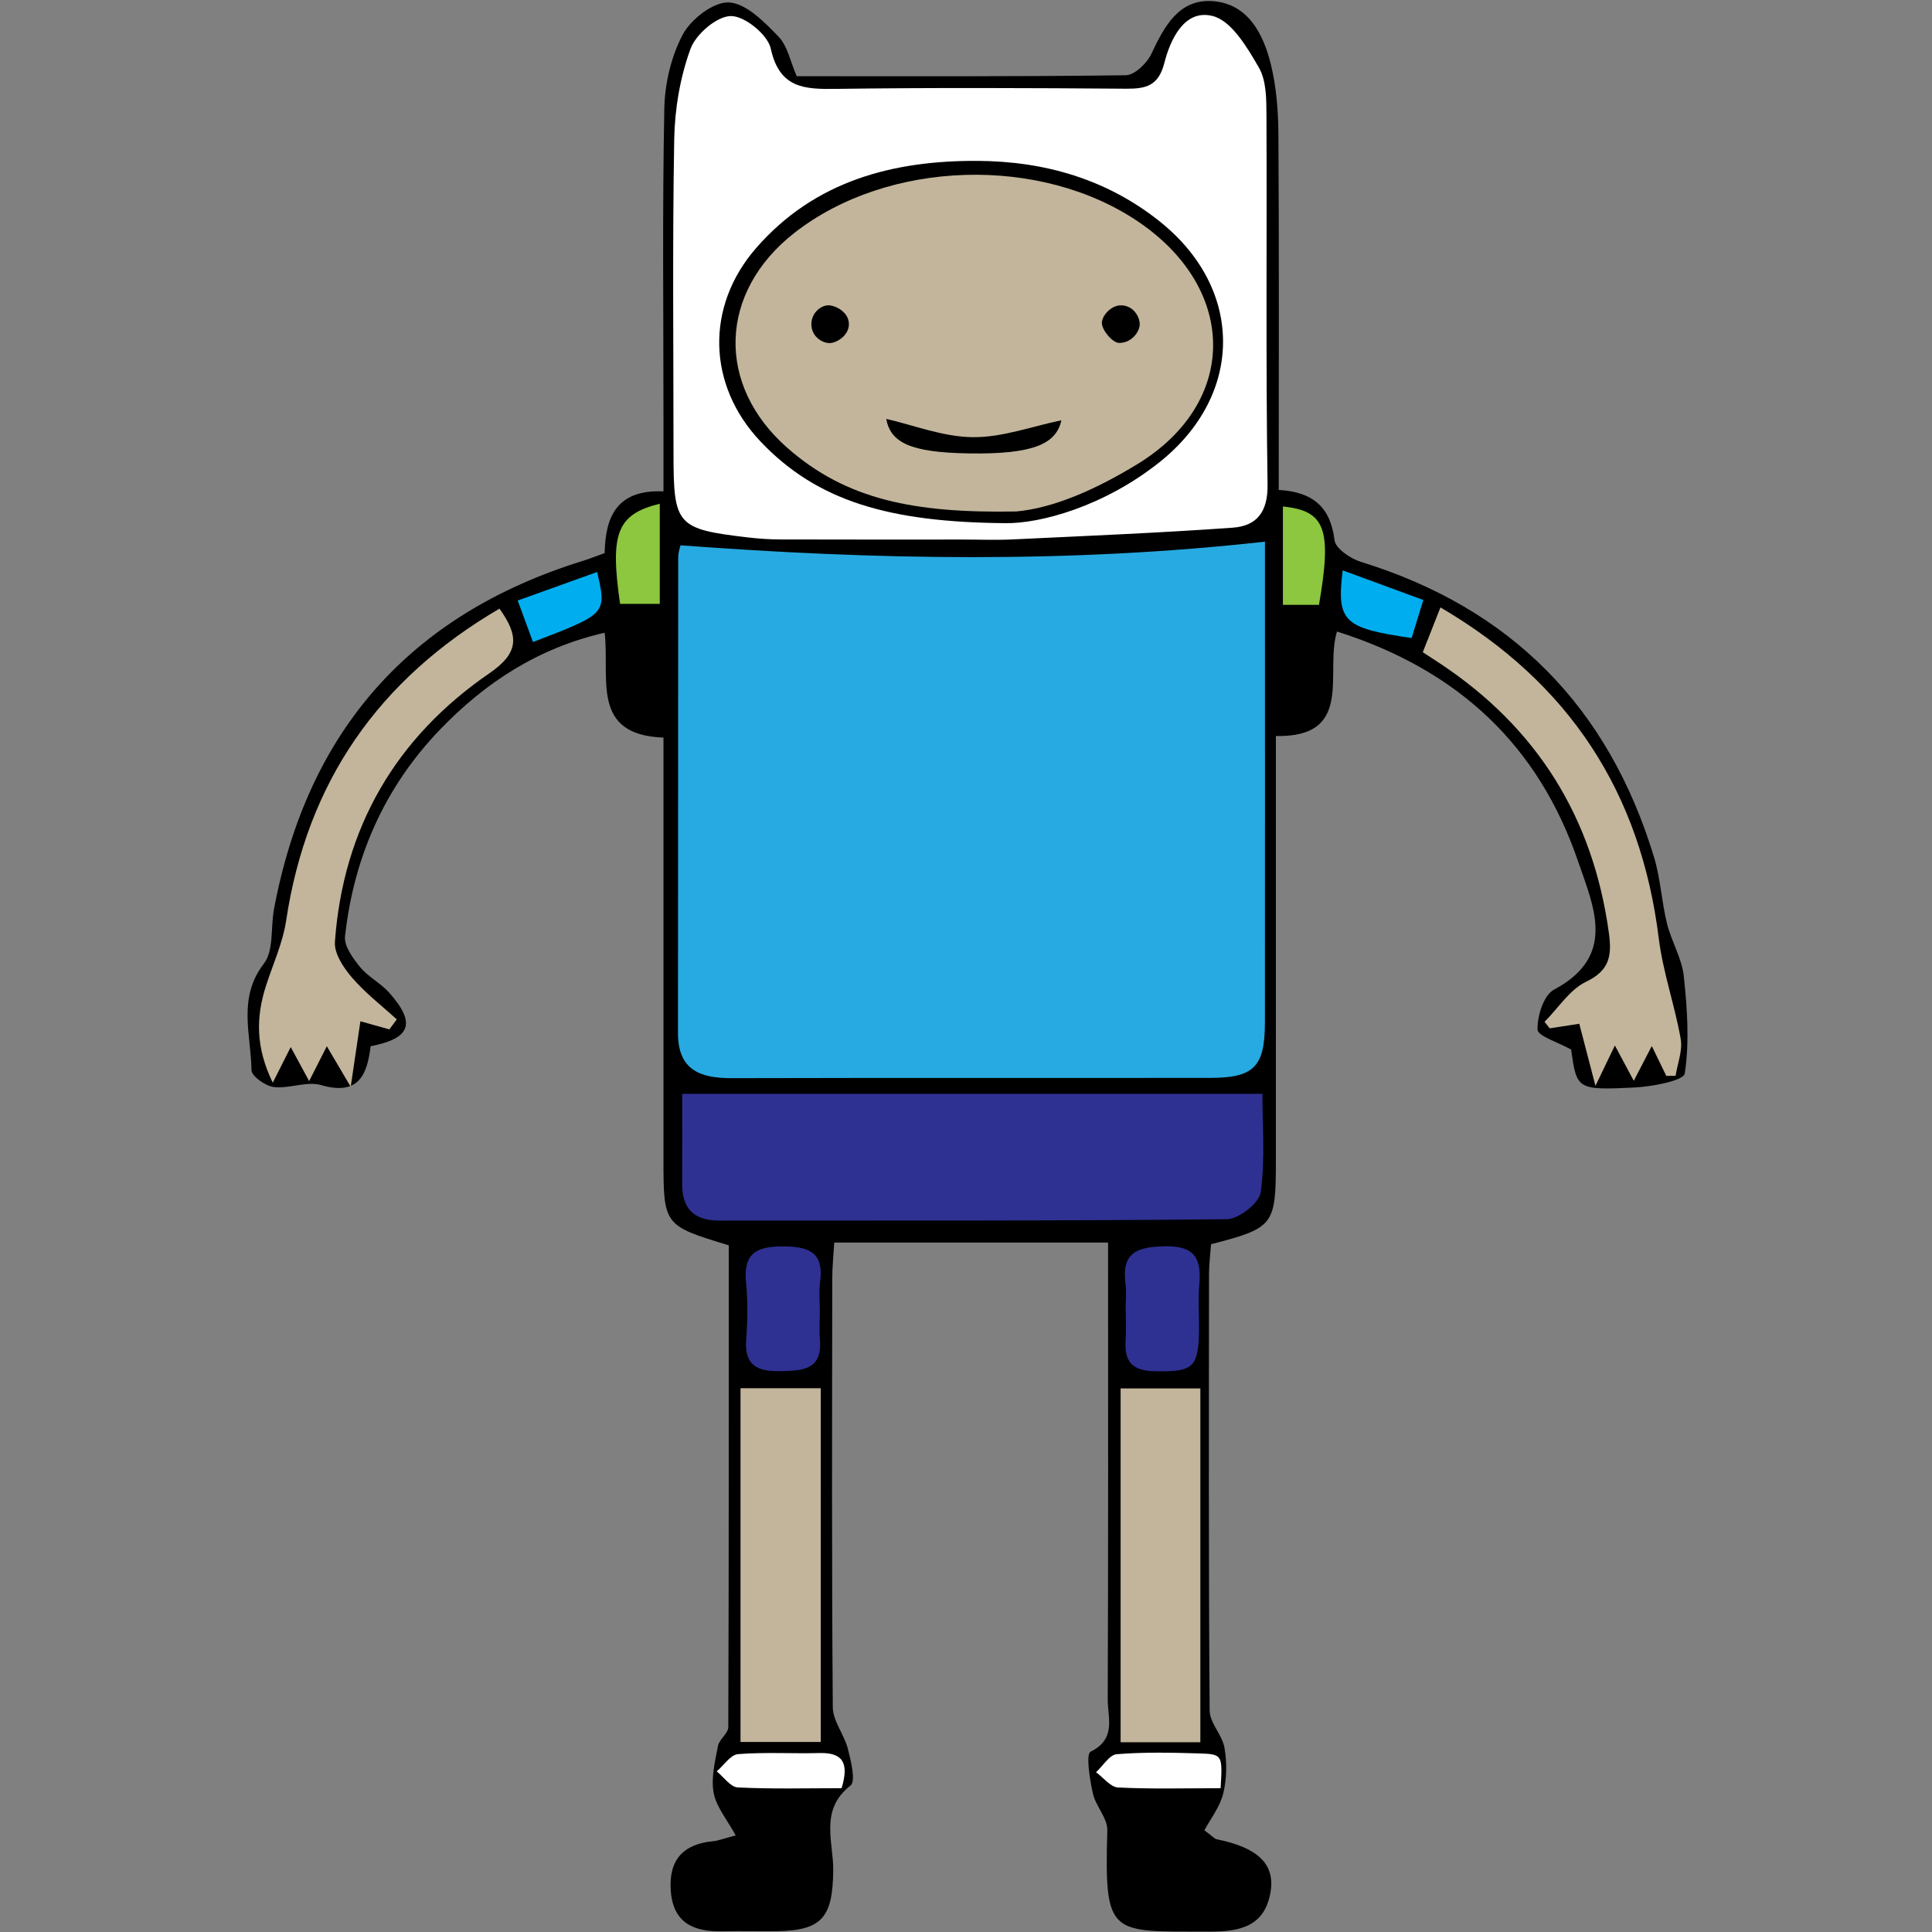 <?xml version="1.0" encoding="UTF-8"?>
<svg width="1024px" height="1024px" viewBox="0 0 1024 1024" version="1.1" xmlns="http://www.w3.org/2000/svg" xmlns:xlink="http://www.w3.org/1999/xlink">
    <rect x="0" y="0" width="1024" height="1024" fill="#808080" stroke="none"/>
    <!-- Generator: Sketch 40.3 (33839) - http://www.bohemiancoding.com/sketch -->
    <title>Group 2</title>
    <desc>Created with Sketch.</desc>
    <defs></defs>
    <g id="Page-1" stroke="none" stroke-width="1" fill="none" fill-rule="evenodd">
        <g id="Group-2">
            <g id="finn" transform="translate(131.012, 0)">
                <path d="M546.75,259.677 C564.795,260.701 574.202,268.735 576.307,286.294 C576.84,290.709 584.739,296.087 590.25,297.784 C670.038,322.378 721.577,374.84 745.683,454.394 C749.127,465.757 749.673,477.966 752.542,489.544 C754.875,499.004 760.416,507.909 761.43,517.391 C763.262,534.502 764.491,552.126 761.957,568.934 C761.371,572.794 744.615,575.958 735.157,576.41 C704.724,577.878 704.694,577.328 701.716,556.291 C694.71,552.343 684.012,549.158 683.916,545.667 C683.716,538.496 687.19,527.422 692.643,524.524 C726.118,506.738 713.592,480.485 705.428,456.603 C684.442,395.184 642.024,355.101 577.628,334.72 C570.945,356.167 587.243,390.886 545.233,390.109 L545.233,550.557 C545.233,572.04 545.239,593.53 545.233,615.02 C545.218,649.519 544.254,650.8 510.859,659.468 C510.511,664.431 509.807,669.877 509.798,675.328 C509.725,752.429 509.539,829.53 510.125,906.632 C510.178,913.232 516.855,919.573 518.008,926.447 C519.335,934.292 519.225,942.929 517.313,950.611 C515.542,957.737 510.568,964.064 507.347,970.094 C511.851,973.443 512.748,974.628 513.839,974.842 C535.462,979.191 544.825,987.863 542.434,1002.585 C539.433,1021.045 526.291,1023.845 510.103,1023.786 C457.321,1023.593 454.278,1027.111 455.892,970.123 C456.078,963.685 449.721,957.314 448.224,950.514 C446.586,943.077 444.395,929.714 447.098,928.387 C460.795,921.645 456.078,910.363 456.112,900.793 C456.424,820.575 456.291,740.355 456.291,658.587 L311.171,658.587 C310.786,665.136 310.111,671.255 310.103,677.374 C310.014,753.208 309.786,829.051 310.386,904.883 C310.442,912.239 316.472,919.373 318.389,926.95 C320.015,933.388 322.674,944.137 319.771,946.388 C303.145,959.271 310.823,976.443 310.623,991.48 C310.292,1016.111 304.86,1023.282 280.442,1023.571 C270.965,1023.682 261.478,1023.416 252.003,1023.624 C236.948,1023.964 225.824,1019.497 224.521,1002.258 C223.292,985.961 230.944,977.33 247.115,975.864 C249.526,975.643 251.871,974.664 258.912,972.812 C254.363,964.427 248.633,957.737 247.24,950.242 C245.769,942.345 247.974,933.588 249.531,925.395 C250.204,921.824 254.982,918.721 254.997,915.394 C255.313,830.154 255.246,744.91 255.246,660.046 C220.654,649.52 220.646,649.52 220.642,613.822 C220.639,539.928 220.639,466.042 220.639,390.948 C181.89,389.504 192.236,359.733 189.475,335.352 C154.02,343.486 126.125,361.865 102.277,386.616 C72.852,417.15 56.504,454.287 51.858,496.245 C51.284,501.394 56.043,507.928 59.856,512.565 C64.17,517.825 70.847,521.114 75.372,526.247 C89.588,542.366 86.751,550.382 65.422,554.523 C63.602,569.708 59.04,580.888 39.192,575.125 C31.601,572.917 22.34,577.125 14.103,576.155 C9.678,575.636 2.316,570.377 2.275,567.185 C2.036,548.302 -5.195,528.938 8.856,510.722 C14.191,503.81 12.395,491.535 14.226,481.771 C31.917,387.564 86.102,325.709 177.946,297.263 C181.512,296.159 184.987,294.752 189.461,293.144 C189.883,274.54 195.346,259.364 220.64,260.429 L220.64,218.773 C220.643,165.055 220.026,111.322 221.085,57.626 C221.348,44.259 224.723,29.767 230.984,18.114 C235.345,10.007 247.397,0.798 255.443,1.291 C264.599,1.854 274.131,11.689 281.57,19.367 C286.459,24.413 287.926,32.774 291.25,40.385 C349.464,40.385 407.579,40.651 465.679,39.882 C470.361,39.819 476.893,33.539 479.22,28.58 C485.969,14.184 493.687,-0.372 511.164,0.572 C530.188,1.601 538.493,17.619 542.568,34.09 C545.56,46.203 546.501,59.073 546.583,71.617 C546.958,133.521 546.75,195.435 546.75,259.677 L546.75,259.677 Z" id="Shape" fill="#000000"></path>
                <g id="Group" transform="translate(230.4, 578.259)" fill="#2E3192">
                    <path d="M0.169,1.483 L307.688,1.483 C307.688,17.952 309.191,36.04 306.821,53.612 C306.05,59.309 295.182,67.887 288.855,67.953 C199.189,68.909 109.517,68.567 19.852,68.679 C6.448,68.701 0.057,62.44 0.148,49.114 C0.247,34.048 0.169,18.988 0.169,1.483 L0.169,1.483 Z" id="Shape"></path>
                    <path d="M73.115,116.611 C73.108,121.648 72.76,126.708 73.175,131.707 C74.501,147.613 64.324,148.235 52.545,148.486 C40.499,148.739 33.036,145.908 34.08,131.789 C34.821,121.781 35.003,111.595 34.024,101.624 C32.514,86.283 39.127,82.298 53.677,82.349 C68.07,82.4 75.353,86.008 73.227,101.528 C72.552,106.467 73.123,111.58 73.115,116.611 L73.115,116.611 Z" id="Shape"></path>
                    <path d="M235.237,115.394 C235.222,110.994 235.717,106.528 235.142,102.201 C232.925,85.733 241.104,82.607 255.928,82.287 C272.158,81.947 275.464,89.082 274.233,102.786 C273.559,110.276 274.15,117.868 274.107,125.416 C273.989,146.84 271.194,148.951 250.284,148.507 C238.639,148.254 234.475,143.298 235.187,132.364 C235.556,126.729 235.252,121.055 235.237,115.394 L235.237,115.394 Z" id="Shape"></path>
                </g>
                <g id="Group" transform="translate(224.376, 7.529)" fill="#FFFFFF">
                    <path d="M154.558,278.438 C122.344,278.438 90.132,278.49 57.918,278.386 C52.254,278.371 46.569,277.963 40.943,277.305 C3.337,272.896 1.586,270.88 1.586,233.038 C1.586,177.455 0.986,121.859 1.961,66.29 C2.245,50.196 5.09,33.47 10.571,18.418 C13.42,10.594 24.517,1.062 31.988,0.973 C39.269,0.887 51.497,10.805 53.118,18.184 C57.782,39.395 70.983,39.813 87.95,39.578 C139.104,38.87 190.279,39.111 241.438,39.489 C252.015,39.567 258.632,37.974 261.736,25.854 C265.025,13.029 272.521,-2.854 287.419,0.976 C297.401,3.537 305.711,17.658 311.846,28.294 C315.913,35.348 315.824,45.38 315.86,54.088 C316.157,119.147 315.475,184.216 316.446,249.26 C316.669,264.099 310.514,271.259 297.957,272.155 C259.049,274.942 220.055,276.521 181.088,278.38 C172.264,278.795 163.403,278.438 154.558,278.438 L154.558,278.438 Z M177.226,269.755 C195.938,270.125 229.837,260.828 259.171,237.449 C303.955,201.764 304.117,145.706 259.417,109.938 C231.221,87.376 198.138,77.922 162.744,77.738 C117.837,77.505 76.442,88.343 45.446,123.862 C18.385,154.875 19.433,196.655 47.742,226.512 C77.916,258.339 116.367,269.222 177.226,269.755 L177.226,269.755 Z" id="Shape"></path>
                    <path d="M90.665,940.25 C71.742,940.25 53.641,940.755 35.617,939.842 C31.773,939.65 28.195,934.308 24.49,931.339 C28.246,928.146 31.806,922.517 35.787,922.198 C50.099,921.064 64.559,921.998 78.946,921.62 C91.053,921.309 94.862,926.619 90.665,940.25 L90.665,940.25 Z" id="Shape"></path>
                    <path d="M291.561,940.258 C272.455,940.258 254.786,940.77 237.193,939.872 C233.177,939.665 229.414,934.606 225.531,931.783 C229.185,928.45 232.629,922.553 236.533,922.234 C250.972,921.064 265.579,921.376 280.1,921.82 C292.62,922.196 292.606,922.612 291.561,940.258 L291.561,940.258 Z" id="Shape"></path>
                </g>
                <g id="Group" transform="translate(194.259, 266.541)" fill="#8DC63F">
                    <path d="M24.421,0.438 L24.421,53.51 L3.382,53.51 C-1.995,16.197 1.545,6.09 24.421,0.438 L24.421,0.438 Z" id="Shape"></path>
                    <path d="M373.823,54.052 L354.697,54.052 L354.697,1.909 C377.275,4.186 380.743,13.913 373.823,54.052 L373.823,54.052 Z" id="Shape"></path>
                </g>
                <g id="Group" transform="translate(143.059, 286.118)">
                    <path d="M86.629,2.909 C190.017,10.621 292.197,12.555 396.386,0.976 L396.386,28.466 C396.386,104.263 396.416,180.06 396.362,255.857 C396.347,279.148 390.599,285.155 367.661,285.186 C283.026,285.297 198.383,285.112 113.741,285.335 C96.955,285.378 85.251,281.008 85.272,261.394 C85.368,177.387 85.295,93.383 85.391,9.37 C85.393,6.347 86.548,3.317 86.629,2.909 L86.629,2.909 Z" id="Shape" fill="#27AAE1"></path>
                    <path d="M437.572,16.191 C452.388,21.629 465.662,26.504 480.324,31.889 C477.902,39.734 475.982,45.972 474.107,52.054 C438.018,46.779 434.277,43.424 437.572,16.191 L437.572,16.191 Z" id="Shape" fill="#00AEEF"></path>
                    <path d="M8.424,54.165 C5.716,46.831 3.412,40.579 0.313,32.178 C14.803,26.97 28.5,22.051 42.419,17.051 C47.523,39.186 47.523,39.186 8.424,54.165 L8.424,54.165 Z" id="Shape" fill="#00AEEF"></path>
                </g>
                <g id="Group" transform="translate(6.024, 91.859)" fill="#C2B59B">
                    <path d="M69.332,453.733 C64.217,452.304 59.104,450.875 53.987,449.444 C52.513,459.378 51.09,469.009 48.846,484.143 C42.949,474.15 40.008,469.165 36.182,462.675 C33.114,468.719 30.536,473.802 26.815,481.135 C22.963,474.023 20.159,468.838 17.059,463.112 C14.148,468.882 11.684,473.764 7.535,482.001 C-1.655,463.104 -1.343,447.127 3.932,430.664 C7.614,419.197 12.844,407.945 14.61,396.181 C25.645,322.739 63.529,268.314 127.684,230.733 C138.245,245.451 137.989,254.261 122.309,265.023 C72.74,299.055 44.812,346.969 40.474,407.373 C40.029,413.506 45.056,421.091 49.534,426.291 C56.553,434.447 65.269,441.136 73.269,448.449 C71.959,450.215 70.647,451.971 69.332,453.733 L69.332,453.733 Z" id="Shape"></path>
                    <path d="M255.452,831.423 L255.452,643.93 L297.981,643.93 L297.981,831.423 L255.452,831.423 L255.452,831.423 Z" id="Shape"></path>
                    <path d="M499.179,644.027 L499.179,831.571 L456.909,831.571 L456.909,644.027 L499.179,644.027 L499.179,644.027 Z" id="Shape"></path>
                    <path d="M746.13,478.38 C743.805,473.586 741.478,468.802 738.449,462.571 C735.107,469.009 732.529,473.987 728.898,480.98 C725.084,473.854 722.306,468.661 718.884,462.268 C715.847,468.587 713.499,473.469 708.594,483.662 C705.001,469.876 702.682,460.993 700.017,450.756 C695.401,451.474 689.876,452.332 684.35,453.185 C683.431,452.036 682.519,450.881 681.609,449.726 C688.884,442.428 694.957,432.613 703.714,428.434 C716.396,422.389 717.286,414.219 715.701,402.611 C707.337,341.502 677.653,293.908 626.257,259.831 C623.672,258.12 621.064,256.438 617.07,253.824 C620.122,246.09 623.033,238.703 626.435,230.088 C694.84,270.121 732.589,328.228 742.146,405.515 C744.368,423.486 750.636,440.916 753.777,458.823 C754.851,464.985 752.08,471.816 751.065,478.35 C749.419,478.357 747.774,478.372 746.13,478.38 L746.13,478.38 Z" id="Shape"></path>
                    <path d="M466.997,26.135 C414.853,-9.73 333.566,-7.278 283.907,31.654 C243.966,62.968 242.211,112.12 280.325,145.565 C311.547,172.961 347.43,180.218 401.628,179.233 C421.293,177.414 443.187,167.906 465.634,154.249 C519.359,121.561 518.944,61.857 466.997,26.135 L466.997,26.135 Z M302.267,89.981 C298.257,89.734 293.016,86.207 293.016,79.973 C293.016,74.574 297.061,70.74 300.993,70.033 C304.697,69.368 312.906,73.077 312.906,79.94 C312.907,86.207 305.964,90.208 302.267,89.981 L302.267,89.981 Z M376.385,148.454 C345.544,147.953 334.999,142.77 332.696,130.164 C347.115,133.453 362.776,139.69 378.491,139.856 C394.214,140.018 410.001,134.109 425.507,130.912 C422.817,143.556 410.306,149.006 376.385,148.454 L376.385,148.454 Z M466.977,80.893 C466.421,84.614 462.487,89.906 456.145,89.897 C452.628,89.892 446.946,83.067 446.974,79.301 C447.005,75.397 451.887,69.975 457.019,69.975 C464.218,69.975 467.552,77.038 466.977,80.893 L466.977,80.893 Z" id="Shape"></path>
                </g>
            </g>
            <rect id="Rectangle" x="0" y="0" width="1024" height="1024"></rect>
        </g>
    </g>
</svg>